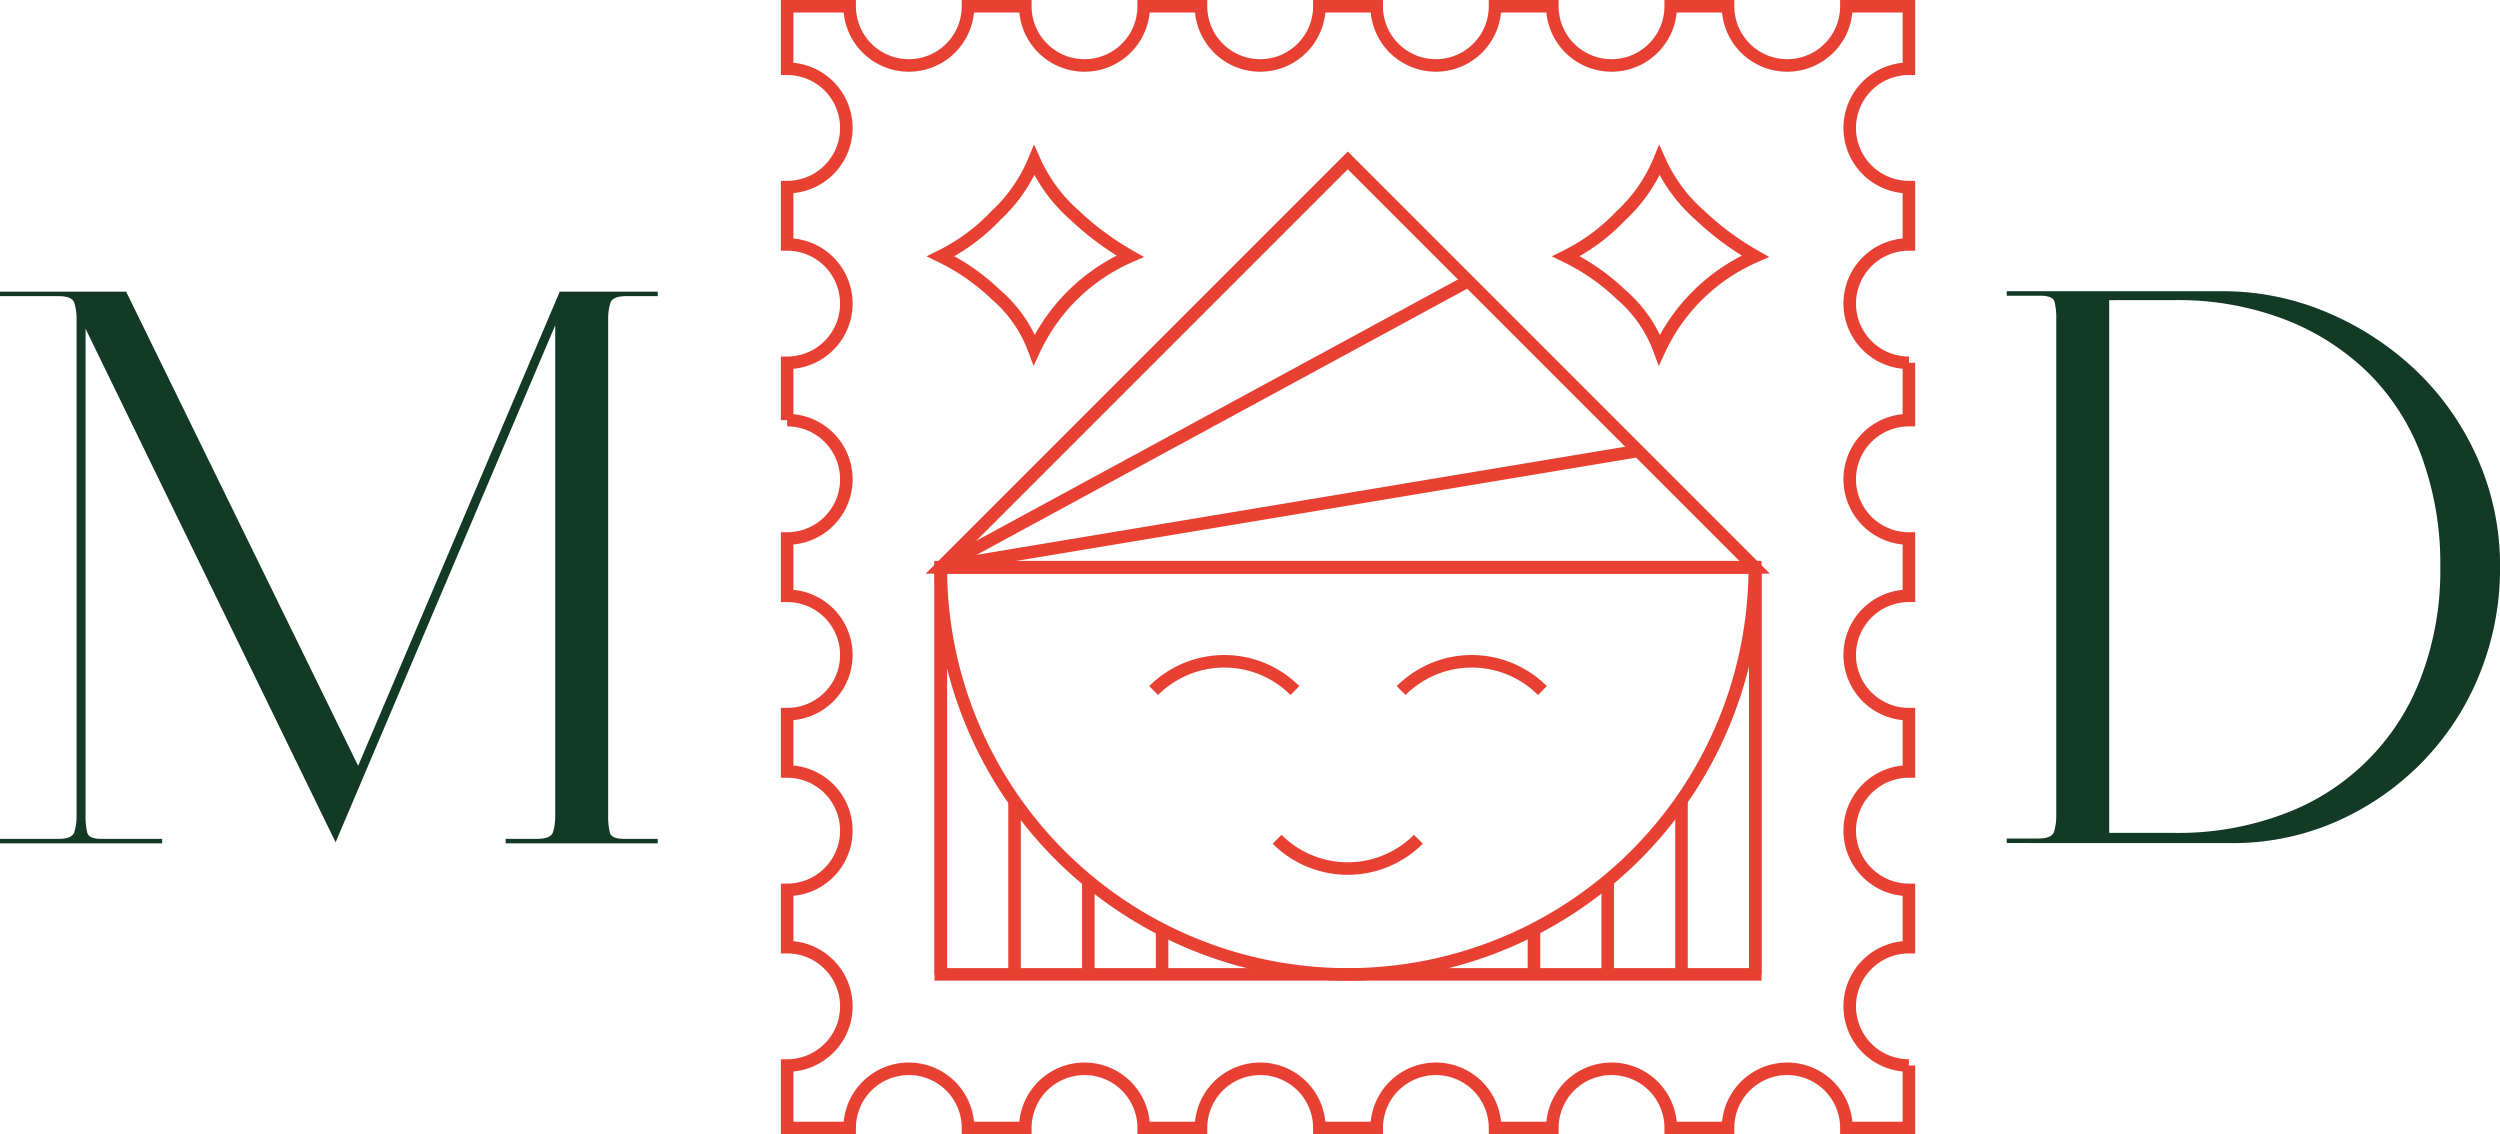 <svg xmlns="http://www.w3.org/2000/svg" width="149.464" height="67.814" viewBox="0 0 149.464 67.814">
  <g id="Grupo_145" data-name="Grupo 145" transform="translate(-574.348 -1326.563)">
    <g id="Grupo_144" data-name="Grupo 144">
      <path id="Trazado_382" data-name="Trazado 382" d="M688.473,1390.266a3.538,3.538,0,1,1,0-7.076h0v-3.427h0a3.538,3.538,0,1,1,0-7.076h0v-3.427h0a3.538,3.538,0,1,1,0-7.076h0v-3.427h0a3.538,3.538,0,1,1,0-7.076h0v-3.428h0a3.538,3.538,0,1,1,0-7.076h0v-3.427h0a3.538,3.538,0,1,1,0-7.076h0v-3.736h-3.737a3.538,3.538,0,0,1-7.076,0h-3.427a3.538,3.538,0,0,1-7.076,0H663.73a3.537,3.537,0,1,1-7.075,0h-3.428a3.538,3.538,0,0,1-7.076,0h-3.427a3.538,3.538,0,0,1-7.076,0h-3.427a3.538,3.538,0,0,1-7.076,0h-3.736v3.736h0a3.538,3.538,0,1,1,0,7.076h0v3.427h0a3.538,3.538,0,1,1,0,7.076h0v3.428h0a3.538,3.538,0,1,1,0,7.076h0v3.427h0a3.538,3.538,0,1,1,0,7.076h0v3.427h0a3.538,3.538,0,1,1,0,7.076h0v3.427h0a3.538,3.538,0,1,1,0,7.076h0V1394h3.736a3.538,3.538,0,0,1,7.076,0h3.427a3.538,3.538,0,0,1,7.076,0h3.427a3.538,3.538,0,0,1,7.076,0h3.428a3.537,3.537,0,1,1,7.075,0h3.427a3.538,3.538,0,0,1,7.076,0h3.427a3.538,3.538,0,0,1,7.076,0h3.737v-3.736Z" fill="none" stroke="#e84133" stroke-miterlimit="10" stroke-width="0.75"/>
      <g id="Grupo_143" data-name="Grupo 143">
        <g id="Grupo_142" data-name="Grupo 142">
          <rect id="Rectángulo_35" data-name="Rectángulo 35" width="48.695" height="24.347" transform="translate(630.593 1360.47)" fill="none" stroke="#e84133" stroke-miterlimit="10" stroke-width="0.75"/>
          <path id="Trazado_383" data-name="Trazado 383" d="M630.593,1360.485a24.332,24.332,0,0,0,48.665,0Z" fill="none" stroke="#e84133" stroke-miterlimit="10" stroke-width="0.75"/>
          <path id="Trazado_384" data-name="Trazado 384" d="M679.258,1360.485H630.593l24.332-24.332Z" fill="none" stroke="#e84133" stroke-miterlimit="10" stroke-width="0.75"/>
          <line id="Línea_141" data-name="Línea 141" y1="6.951" x2="41.698" transform="translate(630.593 1353.519)" fill="none" stroke="#e84133" stroke-miterlimit="10" stroke-width="0.75"/>
          <line id="Línea_142" data-name="Línea 142" y1="17.11" x2="31.539" transform="translate(630.593 1343.36)" fill="none" stroke="#e84133" stroke-miterlimit="10" stroke-width="0.75"/>
          <g id="Grupo_140" data-name="Grupo 140">
            <line id="Línea_143" data-name="Línea 143" y2="24.347" transform="translate(630.593 1360.47)" fill="none" stroke="#e84133" stroke-miterlimit="10" stroke-width="0.75"/>
            <line id="Línea_144" data-name="Línea 144" y2="10.359" transform="translate(635.004 1374.459)" fill="none" stroke="#e84133" stroke-miterlimit="10" stroke-width="0.75"/>
            <line id="Línea_145" data-name="Línea 145" y2="5.587" transform="translate(639.414 1379.231)" fill="none" stroke="#e84133" stroke-miterlimit="10" stroke-width="0.75"/>
            <line id="Línea_146" data-name="Línea 146" y2="2.676" transform="translate(643.824 1382.142)" fill="none" stroke="#e84133" stroke-miterlimit="10" stroke-width="0.75"/>
          </g>
          <g id="Grupo_141" data-name="Grupo 141">
            <line id="Línea_147" data-name="Línea 147" y2="24.347" transform="translate(679.288 1360.47)" fill="none" stroke="#e84133" stroke-miterlimit="10" stroke-width="0.75"/>
            <line id="Línea_148" data-name="Línea 148" y2="10.359" transform="translate(674.878 1374.459)" fill="none" stroke="#e84133" stroke-miterlimit="10" stroke-width="0.75"/>
            <line id="Línea_149" data-name="Línea 149" y2="5.587" transform="translate(670.467 1379.231)" fill="none" stroke="#e84133" stroke-miterlimit="10" stroke-width="0.75"/>
            <line id="Línea_150" data-name="Línea 150" y2="2.676" transform="translate(666.057 1382.142)" fill="none" stroke="#e84133" stroke-miterlimit="10" stroke-width="0.75"/>
          </g>
          <path id="Trazado_385" data-name="Trazado 385" d="M650.7,1376.739a5.972,5.972,0,0,0,8.447,0" fill="none" stroke="#e84133" stroke-miterlimit="10" stroke-width="0.75"/>
          <path id="Trazado_386" data-name="Trazado 386" d="M666.562,1367.849a5.971,5.971,0,0,0-8.446,0" fill="none" stroke="#e84133" stroke-miterlimit="10" stroke-width="0.75"/>
          <path id="Trazado_387" data-name="Trazado 387" d="M651.766,1367.849a5.972,5.972,0,0,0-8.447,0" fill="none" stroke="#e84133" stroke-miterlimit="10" stroke-width="0.75"/>
        </g>
        <path id="Trazado_388" data-name="Trazado 388" d="M679.288,1341.884a11.288,11.288,0,0,0-5.73,5.587,7.965,7.965,0,0,0-2.293-3.295,12.921,12.921,0,0,0-3.294-2.292,11.6,11.6,0,0,0,3.294-2.436,9.365,9.365,0,0,0,2.293-3.3,9.5,9.5,0,0,0,2.435,3.3A17.045,17.045,0,0,0,679.288,1341.884Z" fill="none" stroke="#e84133" stroke-miterlimit="10" stroke-width="0.75"/>
        <path id="Trazado_389" data-name="Trazado 389" d="M641.911,1341.884a11.29,11.29,0,0,0-5.731,5.587,7.962,7.962,0,0,0-2.292-3.295,12.925,12.925,0,0,0-3.295-2.292,11.6,11.6,0,0,0,3.295-2.436,9.36,9.36,0,0,0,2.292-3.3,9.514,9.514,0,0,0,2.436,3.3A17.047,17.047,0,0,0,641.911,1341.884Z" fill="none" stroke="#e84133" stroke-miterlimit="10" stroke-width="0.75"/>
      </g>
    </g>
    <path id="Trazado_390" data-name="Trazado 390" d="M694.32,1376.964v-.27h1.885c.539,0,.852-.135.943-.4a3.261,3.261,0,0,0,.135-1.01v-29.626a4.137,4.137,0,0,0-.1-1.044c-.067-.246-.348-.371-.841-.371h-2.02v-.269h12.86a15.926,15.926,0,0,1,6.4,1.313,17.635,17.635,0,0,1,5.32,3.535,16.342,16.342,0,0,1,3.6,5.219,15.847,15.847,0,0,1,1.313,6.43,16.8,16.8,0,0,1-1.212,6.363,16.179,16.179,0,0,1-3.4,5.252,16.429,16.429,0,0,1-5.118,3.569,15.376,15.376,0,0,1-6.363,1.313Zm6.127-32.455v31.849h3.906a17.881,17.881,0,0,0,6.564-1.145,13.9,13.9,0,0,0,8.182-8.181,17.932,17.932,0,0,0,1.144-6.565,18.669,18.669,0,0,0-1.111-6.6,13.642,13.642,0,0,0-3.2-5.016,14.668,14.668,0,0,0-5.017-3.2,17.881,17.881,0,0,0-6.564-1.145Z" fill="#123a25"/>
    <path id="Trazado_391" data-name="Trazado 391" d="M574.348,1376.716h3.5q.809,0,.943-.4a3.261,3.261,0,0,0,.135-1.01v-29.627a3.256,3.256,0,0,0-.135-1.01q-.135-.4-.943-.4h-3.5v-.269h7.541l13.871,28.347,12.053-28.347h5.858v.269h-1.886c-.538,0-.853.135-.942.4a3.2,3.2,0,0,0-.135,1.01V1375.3a4.176,4.176,0,0,0,.1,1.043c.067.248.347.371.842.371h2.02v.269h-9.09v-.269h1.885c.539,0,.852-.135.943-.4a3.263,3.263,0,0,0,.134-1.01v-29.29l-13.13,30.906-14.948-30.7V1375.3a4.179,4.179,0,0,0,.1,1.043c.068.248.347.371.842.371h3.636v.269h-9.7Z" fill="#123a25"/>
  </g>
</svg>
